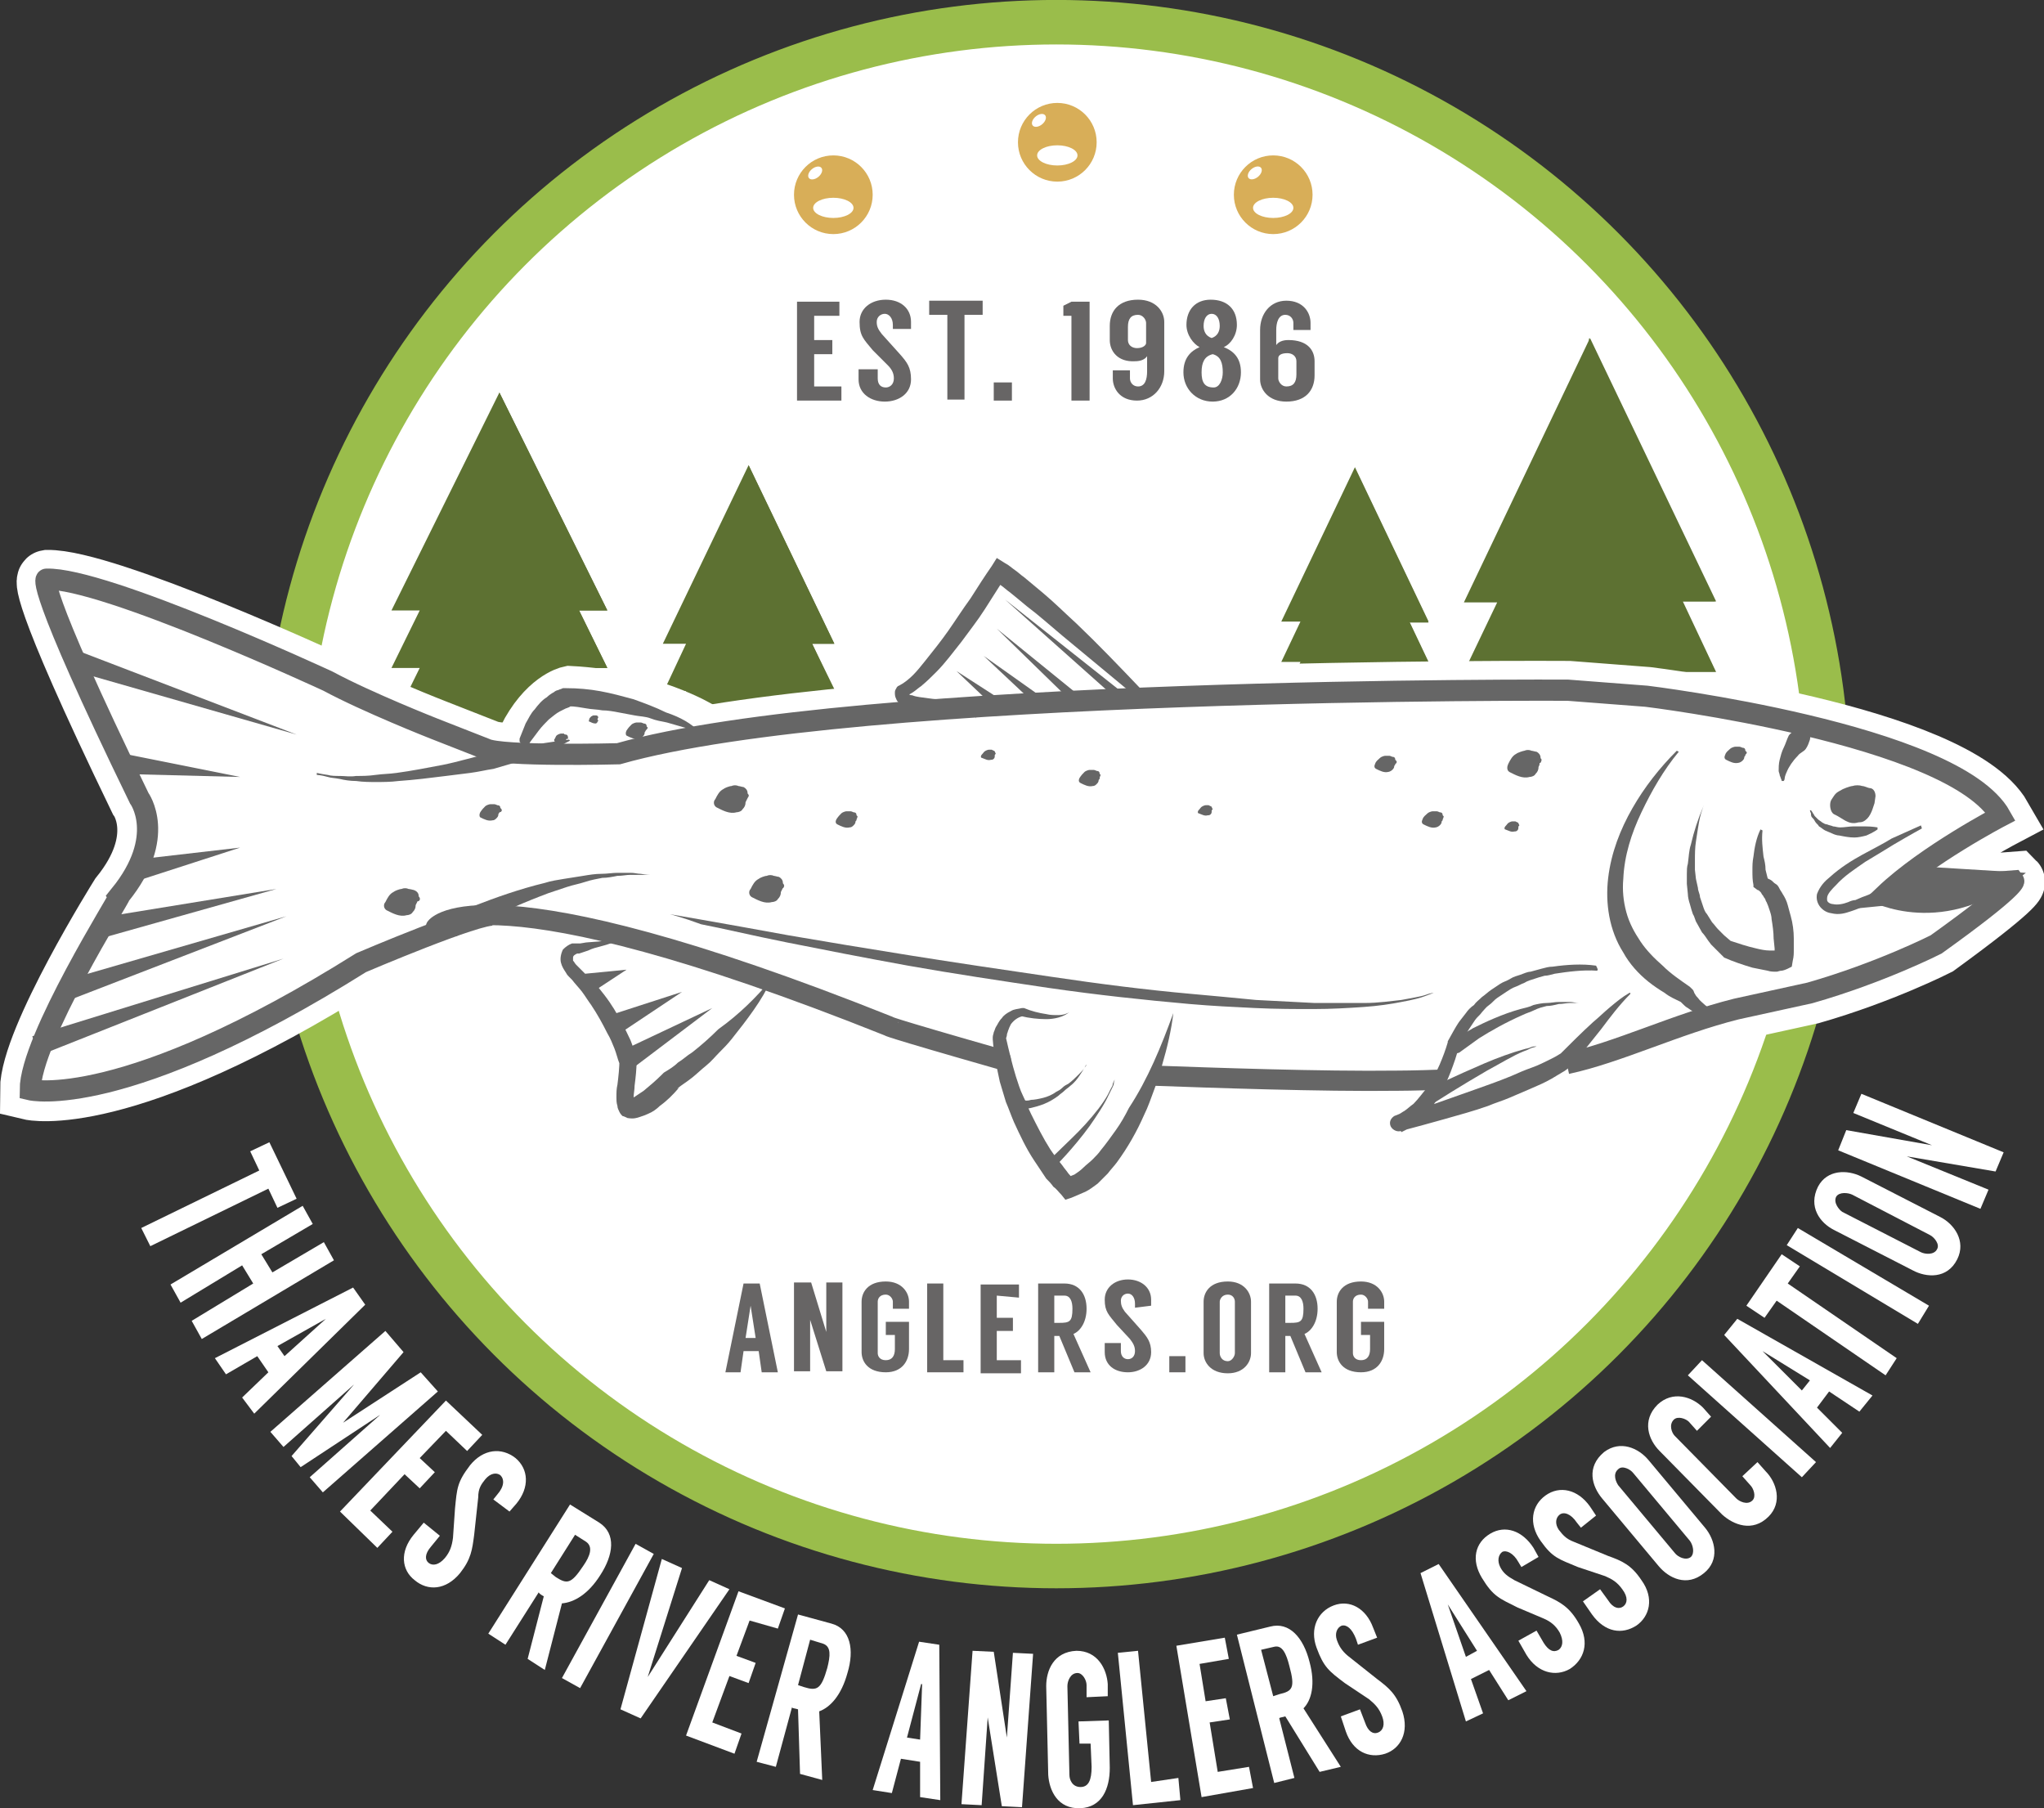 <?xml version="1.0" encoding="utf-8"?>
<!-- Generator: Adobe Illustrator 23.0.1, SVG Export Plug-In . SVG Version: 6.00 Build 0)  -->
<svg version="1.1" id="logo" xmlns="http://www.w3.org/2000/svg" xmlns:xlink="http://www.w3.org/1999/xlink" x="0px" y="0px"
	 viewBox="0 0 202.6 179.2" style="enable-background:new 0 0 202.6 179.2;" xml:space="preserve">
<rect x="0" y="0" width="202.6" height="179.2" fill="#333333" stroke="none"/>
<style type="text/css">
	.st0{fill:#FFFFFF;stroke:#9ABD4B;stroke-width:4.411;stroke-miterlimit:10;}
	.st1{fill:#5D7132;}
	.st2{fill:#FFFFFF;stroke:#FFFFFF;stroke-width:6;stroke-linejoin:round;stroke-miterlimit:10;}
	.st3{fill:#676565;}
	.st4{fill:#FFFFFF;}
	.st5{fill:#D8AE58;}
	.st6{fill:#FFFFFF;stroke:#FFFFFF;stroke-width:6;stroke-miterlimit:10;}
	.st7{fill:none;}
	.st8{fill:#666666;}
	.st9{fill:none;stroke:#666666;stroke-width:2;stroke-linecap:round;stroke-linejoin:round;stroke-miterlimit:10;}
	.st10{fill:none;stroke:#666666;stroke-width:2;stroke-miterlimit:10;}
	.st11{fill:none;stroke:#666666;stroke-width:2.1;stroke-miterlimit:10;}
	.st12{fill:none;stroke:#D32027;stroke-width:2;stroke-linejoin:round;stroke-miterlimit:10;}
	.st13{fill:none;stroke:#D32027;stroke-linejoin:round;stroke-miterlimit:10;}
	.st14{fill:none;stroke:#D32027;stroke-width:2;stroke-linecap:round;stroke-linejoin:round;stroke-miterlimit:10;}
	.st15{fill:none;stroke:#D32027;stroke-miterlimit:10;}
</style>
<g id="thames_x5F_river_x5F_anglers_x5F_association">
	<circle id="XMLID_23_" class="st0" cx="104.7" cy="78.7" r="76.5"/>
	<g id="XMLID_222_">
		<path id="XMLID_225_" class="st1" d="M80.5,63.8h2.2l-8.5-17.7l-8.5,17.7H68l-2.2,4.7H68l-2.2,4.7h7.4v4.1c0,0.6,0.5,1.1,1.1,1.1
			l0,0c0.6,0,1.1-0.5,1.1-1.1v-4.1h7.4l-2.2-4.7h2.2L80.5,63.8z"/>
		<path id="XMLID_224_" class="st1" d="M75.3,73.2h7.4l-2.2-4.7h2.2l-2.2-4.7h2.2l-8.5-17.7v32.2l0,0c0.6,0,1.1-0.5,1.1-1.1
			C75.3,77.3,75.3,73.2,75.3,73.2z"/>
	</g>
	<path id="XMLID_43_" class="st2" d="M158.3,96.1c0,0-10.3-1.2-14.2,7.6c0,0-1.5,6.2-5.5,8c0,0,12.6-3.5,16.7-6.3
		c0,0,4.6-5.2,6.4-6.5"/>
	<g id="XMLID_217_">
		<path id="XMLID_220_" class="st1" d="M166.8,59.6h3.3l-12.5-26.1l-12.5,26.2h3.3l-3.3,6.9h3.3l-3.3,6.9H156v6
			c0,0.9,0.7,1.6,1.6,1.6l0,0c0.9,0,1.6-0.7,1.6-1.6v-6h10.9l-3.3-6.9h3.3L166.8,59.6z"/>
		<path id="XMLID_219_" class="st1" d="M159.1,73.4h10.9l-3.3-6.9h3.3l-3.3-6.9h3.3l-12.5-26.1V81l0,0c0.9,0,1.6-0.7,1.6-1.6V73.4z"
			/>
	</g>
	<g id="XMLID_212_">
		<path id="XMLID_216_" class="st1" d="M139.7,61.6h1.9l-7.3-15.3L127,61.6h1.9l-1.9,4h1.9l-1.9,4h6.4v3.5c0,0.5,0.4,0.9,0.9,0.9
			l0,0c0.5,0,0.9-0.4,0.9-0.9v-3.5h6.4l-1.9-4h1.9L139.7,61.6z"/>
		<path id="XMLID_215_" class="st1" d="M135.2,69.7h6.4l-1.9-4h1.9l-1.9-4h1.9l-7.3-15.3v27.8l0,0c0.5,0,0.9-0.4,0.9-0.9V69.7z"/>
	</g>
	<g id="XMLID_209_">
		<path id="XMLID_211_" class="st1" d="M57.4,60.5h2.8L49.5,38.9L38.8,60.5h2.8l-2.8,5.7h2.8l-2.8,5.7h9.4v4.9
			c0,0.7,0.6,1.3,1.3,1.3l0,0c0.7,0,1.3-0.6,1.3-1.3v-4.9h9.4l-2.8-5.7h2.8L57.4,60.5z"/>
		<path id="XMLID_210_" class="st1" d="M50.8,71.9h9.4l-2.8-5.7h2.8l-2.8-5.7h2.8L49.5,38.9v39.3l0,0c0.7,0,1.3-0.6,1.3-1.3V71.9z"
			/>
	</g>
	<path id="XMLID_206_" class="st3" d="M70.3,80.6"/>
	<g id="XMLID_134_">
		<path id="XMLID_135_" class="st4" d="M27.5,119.7l-0.9-1.9l-11.7,5.7l-0.9-1.8l11.7-5.7l-0.9-1.9l1.9-0.9l2.7,5.6L27.5,119.7z"/>
		<path id="XMLID_149_" class="st4" d="M33.1,124.9L20,132.7l-1-1.8l6.1-3.7l-1.1-1.8l-6.1,3.7l-1-1.8l13.1-7.8l1,1.8l-5.1,3
			l1.1,1.8l5.1-3L33.1,124.9z"/>
		<path id="XMLID_153_" class="st4" d="M26.6,136l-1.1-1.6l-3.1,1.8l-1.1-1.6l13.7-7l1.2,1.7l-11,10.8l-1.2-1.6L26.6,136z
			 M28.2,134.4l4.1-3.7l0,0l-4.8,2.7L28.2,134.4z"/>
		<path id="XMLID_156_" class="st4" d="M43.4,137.9l-11.4,10l-1.3-1.5l7-6.2l-7.9,5.2l-0.9-1.1l6.2-7.1l0,0l-7,6.2l-1.3-1.5l11.4-10
			l1.8,2.1l-6,7l0,0l7.7-5L43.4,137.9z"/>
		<path id="XMLID_180_" class="st4" d="M44.2,141.8l-2.6,2.7l1.5,1.4l-1.5,1.6l-1.5-1.4l-3.4,3.6l2.2,2.1l-1.5,1.6l-3.7-3.6l10.5-11
			l3.6,3.4l-1.5,1.6L44.2,141.8z"/>
		<path id="XMLID_182_" class="st4" d="M48.9,148.6l0.4-0.5c0.7-0.8,0.7-1.5,0.3-1.9c-0.4-0.3-1-0.2-1.5,0.4
			c-0.4,0.5-0.7,0.9-0.7,1.8l-0.4,3.7c-0.2,1.5-0.3,2.4-1.4,3.8c-1.4,1.7-3.2,1.8-4.5,0.7c-1.3-1-1.5-2.8-0.1-4.5l1-1.2l1.6,1.3
			l-0.9,1.1c-0.6,0.7-0.6,1.3-0.2,1.6c0.4,0.3,1,0.2,1.6-0.5c0.5-0.6,0.7-1.2,0.8-2l0.2-2.9c0.2-2,0.2-2.6,1.5-4.3
			c1.3-1.6,3.1-1.8,4.5-0.7c1.3,1.1,1.4,2.9,0.1,4.5l-0.7,0.8L48.9,148.6z"/>
		<path id="XMLID_199_" class="st4" d="M52.3,164.4l1.6-6.2c-0.2-0.1-0.5-0.3-0.5-0.4l-3.3,5.2l-1.7-1.1l8.1-12.8l2.9,1.8
			c1.7,1.1,1.4,3.2,0.1,5.2c-1.2,1.9-2.6,2.7-3.8,2.8l-1.7,6.6L52.3,164.4z M54.6,155.9l0.5,0.4c1.1,0.7,1.5,0.7,2.7-1.1
			c0.7-1,1-1.9,0.3-2.4l-1.1-0.7L54.6,155.9z"/>
		<path id="XMLID_203_" class="st4" d="M57.5,167.3l-1.8-1L63,153l1.8,1L57.5,167.3z"/>
		<path id="XMLID_218_" class="st4" d="M63.5,170.3l-2-0.9l4.1-14.9l2,0.9l-3.4,10.8l0,0l6.1-9.6l2,0.9L63.5,170.3z"/>
		<path id="XMLID_227_" class="st4" d="M74.3,160.6l-1.3,3.5l1.9,0.7l-0.7,2l-1.9-0.7l-1.7,4.6l2.9,1.1l-0.7,2l-4.8-1.8l5.2-14.3
			l4.6,1.7l-0.7,2L74.3,160.6z"/>
		<path id="XMLID_229_" class="st4" d="M79.3,175.8l-0.2-6.4c-0.3-0.1-0.6-0.1-0.6-0.2l-1.6,5.9l-1.9-0.5l4.1-14.6l3.3,0.9
			c1.9,0.5,2.3,2.6,1.6,4.9c-0.6,2.2-1.7,3.4-2.8,3.8l0.3,6.8L79.3,175.8z M79.1,167l0.6,0.2c1.3,0.4,1.7,0.2,2.3-1.9
			c0.3-1.2,0.4-2.1-0.4-2.4l-1.3-0.4L79.1,167z"/>
		<path id="XMLID_232_" class="st4" d="M91.2,174.6l-1.9-0.3l-0.9,3.4l-1.9-0.3l4.6-14.7l2,0.3l0.1,15.4l-2-0.3L91.2,174.6z
			 M91.2,172.4l0.2-5.5l-0.1,0l-1.4,5.3L91.2,172.4z"/>
		<path id="XMLID_235_" class="st4" d="M102.4,163.9l-1.1,15.2l-2-0.1l-1.4-8.8h0l-0.6,8.7l-2-0.1l1.1-15.2l2.1,0.1l1.3,8.5h0
			l0.6-8.4L102.4,163.9z"/>
		<path id="XMLID_237_" class="st4" d="M107.7,168.2l0-1.2c0-0.5-0.4-1.2-0.9-1.2c-0.7,0-1,0.8-1,1.3l0.2,8.8c0,0.5,0.3,1.2,1.1,1.2
			c0.8,0,1.1-0.7,1.1-2l-0.1-2.3l-1.1,0l-0.1-2.2l3-0.1l0.1,4.7c0,2.1-0.8,3.9-2.9,4c-2.3,0.1-3.1-1.8-3.2-3.3l-0.2-8.8
			c0-1.5,0.7-3.4,3-3.5c2.1,0,3,1.8,3.1,3.3l0,1.2L107.7,168.2z"/>
		<path id="XMLID_239_" class="st4" d="M116.8,176.2l0.2,2.2l-4.7,0.5l-1.5-15.1l2-0.2l1.3,13L116.8,176.2z"/>
		<path id="XMLID_241_" class="st4" d="M118.9,164.9l0.6,3.7l2-0.3l0.4,2.1l-2,0.3l0.8,4.9l3.1-0.5l0.4,2.1l-5.1,0.9l-2.5-15
			l4.8-0.8l0.4,2.1L118.9,164.9z"/>
		<path id="XMLID_243_" class="st4" d="M130.8,175.6l-3.4-5.5c-0.3,0.1-0.6,0.1-0.6,0.2l1.5,5.9l-2,0.5l-3.7-14.7l3.3-0.8
			c1.9-0.5,3.3,1.1,3.9,3.5c0.6,2.2,0.2,3.8-0.6,4.6l3.7,5.8L130.8,175.6z M126.2,168.1l0.6-0.2c1.3-0.3,1.6-0.6,1-2.8
			c-0.3-1.2-0.7-2.1-1.5-1.9l-1.3,0.3L126.2,168.1z"/>
		<path id="XMLID_246_" class="st4" d="M134.6,163l-0.2-0.6c-0.4-1-0.9-1.4-1.4-1.3c-0.5,0.2-0.7,0.8-0.5,1.4
			c0.2,0.6,0.5,1.1,1.1,1.6l2.9,2.3c1.2,0.9,1.9,1.5,2.5,3.2c0.7,2.1-0.2,3.7-1.7,4.2c-1.6,0.5-3.2-0.2-3.9-2.2l-0.5-1.5l1.9-0.7
			l0.5,1.3c0.3,0.9,0.8,1.2,1.3,1c0.5-0.2,0.7-0.8,0.4-1.6c-0.3-0.8-0.7-1.2-1.3-1.7l-2.4-1.6c-1.6-1.2-2.1-1.6-2.8-3.5
			c-0.7-1.9,0.1-3.6,1.7-4.2c1.6-0.6,3.2,0.3,3.9,2.2l0.4,1L134.6,163z"/>
		<path id="XMLID_248_" class="st4" d="M147.6,165.5l-1.8,0.9l1.2,3.4l-1.7,0.8l-4.5-14.7l1.8-0.9l8.7,12.6l-1.8,0.9L147.6,165.5z
			 M146.4,163.6l-2.9-4.6l0,0l1.8,5.2L146.4,163.6z"/>
		<path id="XMLID_251_" class="st4" d="M150.8,155.3l-0.3-0.5c-0.5-0.9-1.2-1.2-1.6-1c-0.4,0.3-0.5,0.9-0.2,1.5
			c0.3,0.6,0.7,0.9,1.4,1.3l3.3,1.6c1.3,0.6,2.2,1.1,3.1,2.7c1.1,1.9,0.5,3.6-0.9,4.5c-1.4,0.8-3.2,0.4-4.3-1.4l-0.8-1.4l1.8-1
			l0.7,1.2c0.5,0.8,1,1,1.5,0.7c0.4-0.3,0.5-0.9,0.1-1.7c-0.4-0.7-0.9-1.1-1.6-1.4l-2.6-1.1c-1.8-0.9-2.4-1.1-3.5-2.9
			c-1.1-1.8-0.7-3.5,0.8-4.4c1.5-0.9,3.2-0.3,4.3,1.4l0.5,0.9L150.8,155.3z"/>
		<path id="XMLID_253_" class="st4" d="M156.7,151.4l-0.4-0.5c-0.6-0.9-1.3-1.1-1.7-0.8c-0.4,0.3-0.5,0.9-0.1,1.5
			c0.4,0.5,0.7,0.9,1.5,1.2l3.4,1.4c1.4,0.5,2.3,0.9,3.3,2.4c1.3,1.8,0.8,3.6-0.5,4.5c-1.4,0.9-3.1,0.7-4.4-1.1l-0.9-1.3l1.7-1.2
			l0.8,1.1c0.5,0.8,1.1,0.9,1.5,0.6c0.4-0.3,0.5-0.9-0.1-1.7c-0.5-0.7-1-1-1.7-1.3l-2.7-0.9c-1.9-0.8-2.5-0.9-3.7-2.6
			c-1.2-1.7-0.9-3.5,0.5-4.5c1.4-1,3.2-0.6,4.4,1.1l0.6,0.9L156.7,151.4z"/>
		<path id="XMLID_255_" class="st4" d="M163.4,144.7l5.6,6.7c1,1.2,1.5,3.2-0.1,4.5c-1.7,1.4-3.5,0.5-4.5-0.7l-5.6-6.7
			c-1-1.2-1.6-3.1,0.2-4.6C160.6,142.7,162.4,143.5,163.4,144.7z M161.9,146c-0.3-0.4-1.1-0.8-1.5-0.4c-0.6,0.5-0.2,1.3,0,1.6
			l5.6,6.7c0.3,0.4,1.1,0.8,1.6,0.4c0.4-0.4,0.2-1.2-0.1-1.6L161.9,146z"/>
		<path id="XMLID_259_" class="st4" d="M168.2,141.8l-0.8-0.9c-0.3-0.3-1.1-0.6-1.5-0.2c-0.5,0.5-0.2,1.3,0.1,1.6l6.1,6.2
			c0.3,0.3,1.1,0.7,1.6,0.2c0.4-0.4,0.1-1.2-0.2-1.5l-0.8-0.9l1.5-1.4l0.8,0.9c1.1,1.1,1.7,3.1,0.3,4.5c-1.6,1.6-3.5,0.8-4.6-0.2
			l-6.2-6.3c-1.1-1.1-1.8-3-0.2-4.6c1.5-1.4,3.4-0.8,4.5,0.3l0.8,0.9L168.2,141.8z"/>
		<path id="XMLID_261_" class="st4" d="M180,144.9l-1.4,1.5l-11.3-10.1l1.4-1.5L180,144.9z"/>
		<path id="XMLID_263_" class="st4" d="M181.3,137.9l-1.2,1.6l2.5,2.5l-1.2,1.5l-10.5-11.2l1.3-1.6l13.4,7.6l-1.3,1.6L181.3,137.9z
			 M179.4,136.8l-4.7-2.9l0,0l3.9,3.9L179.4,136.8z"/>
		<path id="XMLID_266_" class="st4" d="M178.4,125.5l-1.2,1.7l10.8,7.4l-1.1,1.7l-10.8-7.4l-1.2,1.7l-1.8-1.2l3.5-5.1L178.4,125.5z"
			/>
		<path id="XMLID_268_" class="st4" d="M191.2,129.4l-1.1,1.8l-13-7.8l1.1-1.7L191.2,129.4z"/>
		<path id="XMLID_270_" class="st4" d="M184.5,116.6l7.8,4c1.4,0.7,2.6,2.4,1.7,4.2c-1,2-3.1,1.8-4.4,1.1l-7.8-4
			c-1.4-0.7-2.6-2.3-1.6-4.3C181.1,115.9,183.1,115.9,184.5,116.6z M183.6,118.4c-0.4-0.2-1.3-0.3-1.6,0.2c-0.3,0.6,0.3,1.3,0.6,1.5
			l7.8,4c0.4,0.2,1.3,0.3,1.6-0.3c0.3-0.5-0.3-1.2-0.7-1.4L183.6,118.4z"/>
		<path id="XMLID_273_" class="st4" d="M184.5,108.4l14.1,5.8l-0.8,1.9l-8.8-1.5l0,0l8.1,3.3l-0.8,1.9l-14.1-5.8l0.8-2l8.5,1.5l0,0
			l-7.8-3.2L184.5,108.4z"/>
	</g>
	<g id="XMLID_56_">
		<g>
			<path id="XMLID_505_" class="st3" d="M75.2,133.9h-1.5l-0.3,2.1h-1.5l1.8-8.8h1.6l1.8,8.8h-1.6L75.2,133.9z M74.9,132.6l-0.5-3.2
				h0l-0.5,3.2H74.9z"/>
			<path id="XMLID_503_" class="st3" d="M83.5,127.1v8.8h-1.6l-1.6-5.1h0v5.1h-1.6v-8.8h1.7l1.5,4.9h0v-4.9
				C81.9,127.1,83.5,127.1,83.5,127.1z"/>
			<path id="XMLID_501_" class="st3" d="M88.5,129.7V129c0-0.3-0.3-0.7-0.7-0.7c-0.6,0-0.8,0.4-0.8,0.7v5.1c0,0.3,0.2,0.7,0.8,0.7
				c0.6,0,0.9-0.4,0.9-1.1v-1.4h-0.9v-1.3h2.3v2.7c0,1.2-0.7,2.3-2.3,2.3c-1.8,0-2.4-1.1-2.4-2V129c0-0.9,0.6-2,2.4-2
				c1.6,0,2.3,1.1,2.3,2v0.7L88.5,129.7L88.5,129.7z"/>
			<path id="XMLID_499_" class="st3" d="M95.5,134.7v1.3h-3.6v-8.8h1.6v7.6H95.5z"/>
			<path id="XMLID_497_" class="st3" d="M98.8,128.4v2.2h1.6v1.3h-1.6v2.9h2.4v1.3h-4v-8.8h3.8v1.3L98.8,128.4L98.8,128.4z"/>
			<path id="XMLID_494_" class="st3" d="M106.5,136l-1.5-3.6c-0.2,0-0.4,0-0.5,0v3.6h-1.6v-8.8h2.6c1.5,0,2.2,1.1,2.2,2.5
				c0,1.3-0.6,2.2-1.3,2.5l1.7,3.8H106.5z M104.5,131.1h0.5c1,0,1.3-0.1,1.3-1.4c0-0.7-0.2-1.3-0.8-1.3h-1
				C104.5,128.4,104.5,131.1,104.5,131.1z"/>
			<path id="XMLID_492_" class="st3" d="M112.5,129.6v-0.4c0-0.6-0.3-1-0.7-1c-0.4,0-0.7,0.3-0.7,0.7c0,0.4,0.1,0.7,0.4,1.1l1.6,1.8
				c0.6,0.7,1,1.2,1,2.2c0,1.3-1.1,2-2.3,2c-1.3,0-2.3-0.7-2.3-2v-0.9h1.6v0.8c0,0.5,0.3,0.8,0.7,0.8c0.4,0,0.7-0.3,0.7-0.8
				c0-0.5-0.2-0.8-0.5-1.2l-1.3-1.4c-0.8-1-1.2-1.3-1.2-2.5c0-1.2,1-2,2.3-2c1.3,0,2.3,0.8,2.3,2v0.6L112.5,129.6L112.5,129.6z"/>
			<path id="XMLID_490_" class="st3" d="M115.9,134.4h1.6v1.6h-1.6V134.4z"/>
			<path id="XMLID_487_" class="st3" d="M124,129v5.1c0,0.9-0.7,2-2.3,2c-1.7,0-2.4-1.1-2.4-2V129c0-0.9,0.6-2,2.4-2
				C123.3,127,124,128.1,124,129z M122.4,129c0-0.3-0.2-0.7-0.7-0.7c-0.6,0-0.8,0.5-0.8,0.7v5.1c0,0.3,0.2,0.8,0.8,0.8
				c0.4,0,0.7-0.5,0.7-0.8V129z"/>
			<path id="XMLID_484_" class="st3" d="M129.4,136l-1.5-3.6c-0.2,0-0.4,0-0.5,0v3.6h-1.6v-8.8h2.6c1.5,0,2.2,1.1,2.2,2.5
				c0,1.3-0.6,2.2-1.3,2.5l1.7,3.8H129.4z M127.4,131.1h0.5c1,0,1.3-0.1,1.3-1.4c0-0.7-0.2-1.3-0.8-1.3h-1
				C127.4,128.4,127.4,131.1,127.4,131.1z"/>
			<path id="XMLID_482_" class="st3" d="M135.6,129.7V129c0-0.3-0.3-0.7-0.7-0.7c-0.6,0-0.8,0.4-0.8,0.7v5.1c0,0.3,0.2,0.7,0.8,0.7
				c0.6,0,0.9-0.4,0.9-1.1v-1.4h-0.9v-1.3h2.3v2.7c0,1.2-0.7,2.3-2.3,2.3c-1.8,0-2.4-1.1-2.4-2V129c0-0.9,0.6-2,2.4-2
				c1.6,0,2.3,1.1,2.3,2v0.7L135.6,129.7L135.6,129.7z"/>
		</g>
	</g>
	<g id="XMLID_1_">
		<g>
			<path id="XMLID_437_" class="st3" d="M80.7,31.3v2.4h1.8v1.4h-1.8v3.2h2.7v1.4H79v-9.8h4.2v1.4L80.7,31.3L80.7,31.3z"/>
			<path id="XMLID_435_" class="st3" d="M88.5,32.6v-0.4c0-0.7-0.4-1.1-0.8-1.1c-0.4,0-0.8,0.3-0.8,0.8c0,0.4,0.1,0.7,0.5,1.2l1.8,2
				c0.7,0.8,1.1,1.3,1.1,2.5c0,1.4-1.2,2.2-2.6,2.2c-1.4,0-2.6-0.8-2.6-2.2v-1H87v0.9c0,0.6,0.3,0.9,0.8,0.9c0.4,0,0.8-0.3,0.8-0.9
				c0-0.5-0.2-0.9-0.6-1.3l-1.5-1.5c-0.9-1.1-1.3-1.4-1.3-2.8c0-1.3,1.1-2.2,2.6-2.2c1.5,0,2.5,0.9,2.5,2.2v0.7L88.5,32.6L88.5,32.6
				z"/>
			<path id="XMLID_433_" class="st3" d="M97.4,31.2h-1.8v8.4h-1.7v-8.4h-1.8v-1.4h5.3V31.2z"/>
			<path id="XMLID_431_" class="st3" d="M98.5,37.9h1.8v1.8h-1.8V37.9z"/>
			<path id="XMLID_429_" class="st3" d="M106.2,29.9h1.8v9.8h-1.8v-8.4h-0.8v-1L106.2,29.9z"/>
			<path id="XMLID_426_" class="st3" d="M110,33.7c0-0.1,0-1.2,0-1.4c0-1.5,0.9-2.6,2.8-2.6c1.8,0,2.6,1.2,2.6,2.2c0,0,0,4.7,0,4.9
				c0,1.6-1.1,2.9-2.7,2.9c-1.7,0-2.4-1.2-2.4-2.2v-0.8h1.7v0.8c0,0.4,0.3,0.8,0.8,0.8c0.7,0,0.9-0.7,0.9-1.5v-1.5
				c-0.2,0.3-0.6,0.5-1.2,0.5C110.8,35.9,110,34.8,110,33.7z M111.8,33.7c0,0.5,0.4,0.8,0.9,0.8c0.6,0,0.9-0.3,0.9-0.5v-2
				c0-0.3-0.3-0.8-0.8-0.8c-0.7,0-1,0.4-1,1.2C111.8,32.4,111.8,33.6,111.8,33.7z"/>
			<path id="XMLID_422_" class="st3" d="M123,36.9c0,1.6-1.1,2.9-2.8,2.9c-1.7,0-2.9-1.3-2.9-2.9c0-1.4,0.7-2.1,1.6-2.5
				c-0.6-0.3-1.3-1.2-1.3-2.2c0-1.5,0.9-2.5,2.4-2.5c1.6,0,2.6,0.9,2.6,2.5c0,1-0.6,1.9-1.3,2.2C122.3,34.8,123,35.5,123,36.9z
				 M121.2,36.9c0-0.9-0.2-1.6-1-1.8c-0.8,0.2-1.1,0.8-1.1,1.8c0,1,0.3,1.5,1.2,1.5C120.9,38.4,121.2,37.6,121.2,36.9z M119.3,32.3
				c0,0.5,0.2,1,0.8,1.2c0.6-0.2,0.8-0.7,0.8-1.2c0-0.7-0.3-1.2-0.8-1.2S119.3,31.6,119.3,32.3z"/>
			<path id="XMLID_419_" class="st3" d="M130.3,35.8c0,0.1,0,1.2,0,1.4c0,1.5-0.9,2.6-2.8,2.6c-1.8,0-2.6-1.2-2.6-2.2
				c0,0,0-4.7,0-4.9c0-1.6,1-2.9,2.6-2.9c1.7,0,2.4,1.2,2.4,2.2v0.7h-1.7v-0.7c0-0.4-0.3-0.8-0.8-0.8c-0.7,0-0.9,0.8-0.9,1.5v1.5
				c0.2-0.3,0.6-0.5,1.2-0.5C129.6,33.7,130.3,34.7,130.3,35.8z M128.5,35.8c0-0.5-0.4-0.8-0.9-0.8c-0.6,0-0.9,0.2-0.9,0.5v2
				c0,0.3,0.3,0.8,0.8,0.8c0.7,0,1-0.4,1-1.2C128.5,37.1,128.5,36,128.5,35.8z"/>
		</g>
	</g>
	<g id="XMLID_194_">
		<circle id="XMLID_197_" class="st5" cx="104.8" cy="14.1" r="3.9"/>
		
			<ellipse id="XMLID_195_" transform="matrix(0.771 -0.636 0.636 0.771 15.996 68.264)" class="st4" cx="103" cy="11.9" rx="0.8" ry="0.5"/>
	</g>
	<g id="XMLID_191_">
		<circle id="XMLID_193_" class="st5" cx="82.6" cy="19.3" r="3.9"/>
		
			<ellipse id="XMLID_192_" transform="matrix(0.771 -0.636 0.636 0.771 7.628 55.347)" class="st4" cx="80.8" cy="17.1" rx="0.8" ry="0.5"/>
	</g>
	<g id="XMLID_188_">
		<circle id="XMLID_190_" class="st5" cx="126.2" cy="19.3" r="3.9"/>
		
			<ellipse id="XMLID_189_" transform="matrix(0.771 -0.636 0.636 0.771 17.586 83.07)" class="st4" cx="124.4" cy="17.1" rx="0.8" ry="0.5"/>
	</g>
	<ellipse id="XMLID_187_" class="st4" cx="82.6" cy="20.6" rx="2" ry="1"/>
	<ellipse id="XMLID_186_" class="st4" cx="104.8" cy="15.4" rx="2" ry="1"/>
	<ellipse id="XMLID_185_" class="st4" cx="126.2" cy="20.6" rx="2" ry="1"/>
	<path id="XMLID_40_" class="st6" d="M116.9,70c0,0-2.8-1.5-4.2-1.6c0,0-11.2-10.5-13.7-12c0,0-6.7,11-9.7,11.9c0,0-0.8,1,2.7,1.3
		c0,0,3.3,0,3.6,0.4c0,0,1.2,0.4,1.1,1.1"/>
	<path id="XMLID_37_" class="st6" d="M69.3,72.5c0,0-5-3.1-12.8-3.5c0,0-2.3,0.5-4.2,4.3c0,0,0,0.7,1.2,1.3"/>
	<path id="XMLID_11_" class="st6" d="M49,90.6c-1.5-0.2-13.2,4.7-13.2,4.7C12.2,110.2,3,108,3,108c0-5,8.9-19.2,8.9-19.2
		c4.7-5.8,1.9-9.6,1.9-9.6C3.4,57.7,4.7,57.5,4.7,57.5c5.8-0.1,27.9,10.1,27.9,10.1c3.8,2.1,10.5,4.7,10.5,4.7l5.1,2
		c1.5,0.8,13.2,0.5,13.2,0.5c23.6-6.8,94.1-6.3,94.1-6.3l7.8,0.6c0,0,30.4,3.7,35.1,11.9c0,0-7.2,3.8-11.5,7.8c0,0,6.1-0.7,7.5-1
		l5.3-0.4c0,0,0.4,0.4-7.7,6.3c0,0-5.5,2.8-12.5,4.8l-7.3,1.6c-6,1.5-11.7,4.4-16.8,5.4c0,0-14.7,3-39,1.3s-16.6-2.7-35.7-7.3
		S61,92.6,49,90.6z"/>
	<path id="XMLID_12_" class="st6" d="M116.3,100.4c0,0-3.6,15.2-10.3,17.3c0,0-3-3-5.1-8.4c-0.7-1.9-1.3-4-1.7-6.4
		c0,0,0.3-2.4,2.3-2.6c0,0,3.2,1.1,4.7,0"/>
	<path id="XMLID_5_" class="st6" d="M76.5,97c0,0-4,6.3-9.8,10.1c0,0-2.8,3-4.1,2.7c-0.8-0.2-0.3-2.2-0.1-4.9c0,0-1.6-5.2-5.4-8.7
		c0,0-1.8-1.5,0-2.3c0,0,0.4,0.1,5-1"/>
	<polygon id="XMLID_403_" class="st7" points="95.9,129.6 103.6,129.6 103.6,129.6 	"/>
	<g id="XMLID_294_">
		<path id="XMLID_315_" class="st7" d="M38.8,95"/>
	</g>
	<g id="XMLID_114_">
		<path id="XMLID_312_" class="st7" d="M38.8,69.6"/>
	</g>
	<g id="XMLID_173_">
		<polygon id="XMLID_176_" class="st8" points="8,64.6 29.4,72.8 7.4,66.5 		"/>
	</g>
	<g id="XMLID_170_">
		<polygon id="XMLID_316_" class="st8" points="12.3,74.7 23.8,77 12.1,76.7 		"/>
	</g>
	<g id="XMLID_167_">
		<polygon id="XMLID_174_" class="st8" points="13.4,85.2 23.8,84 13.9,87.2 		"/>
	</g>
	<g id="XMLID_164_">
		<polygon id="XMLID_171_" class="st8" points="10.2,90.9 27.4,88.1 10.7,92.8 		"/>
	</g>
	<g id="XMLID_161_">
		<polygon id="XMLID_168_" class="st8" points="6.3,97.2 28.4,90.8 6.9,99.1 		"/>
	</g>
	<g id="XMLID_158_">
		<polygon id="XMLID_165_" class="st8" points="3.2,102.7 28.1,95 3.9,104.6 		"/>
	</g>
	<path id="XMLID_157_" class="st8" d="M185.9,78.9c0-0.4-0.2-0.8-0.6-0.8c-0.1,0-0.5-0.2-0.7-0.2c-0.3-0.1-0.7-0.1-1,0
		c-0.2,0-1,0.3-1.1,0.4c-0.6,0.3-0.6,0.4-1,1c-0.2,0.4-0.1,1.2,0.3,1.4c0.9,0.4,1.4,1.1,2.4,0.8c0.4,0,0.6-0.1,0.9-0.4
		c0.2-0.2,0.4-0.6,0.5-0.9c0.1-0.3,0.1-0.3,0.2-0.6"/>
	<path id="XMLID_22_" class="st9" d="M43.2,91.9c0,0,4.6-6.3,44.9,9.8c0,0-0.8-0.1,11.1,3.3"/>
	<path id="XMLID_9_" class="st10" d="M114.3,106.6c5.6,0.2,16.6,0.6,24.3,0.5c0,0,1.6,0,4.2-0.1"/>
	<g id="XMLID_20_">
		<path id="XMLID_27_" class="st8" d="M158.3,96.2c-1.4-0.1-2.9,0.1-4.2,0.3c-0.4,0.1-0.7,0.2-1,0.2c-0.4,0.1-0.7,0.2-1,0.3
			c-0.3,0.1-0.7,0.2-1,0.4c-0.3,0.1-0.6,0.3-0.9,0.4s-0.6,0.3-0.9,0.5l-0.9,0.6c-0.3,0.2-0.5,0.5-0.8,0.7c-0.3,0.2-0.5,0.5-0.7,0.7
			c-0.2,0.3-0.5,0.5-0.7,0.8l-0.6,0.9c-0.4,0.6-0.6,1.2-1,1.8l0-0.1c-0.2,0.9-0.5,1.7-0.8,2.5c-0.3,0.8-0.7,1.6-1.1,2.3
			c-0.4,0.8-1,1.5-1.6,2.1c-0.3,0.3-0.6,0.6-1,0.9c-0.2,0.1-0.4,0.3-0.6,0.4l-0.6,0.3l-0.6-1.5c2.8-0.9,5.6-1.9,8.4-2.9
			c1.4-0.5,2.8-1,4.1-1.6c0.7-0.3,1.4-0.5,2-0.8c0.6-0.3,1.3-0.6,1.9-1l-0.1,0.1c1.1-1.1,2.2-2.2,3.3-3.2c0.6-0.5,1.1-1,1.7-1.5
			c0.6-0.5,1.2-1,1.9-1.4c0.1,0,0.1,0,0.1,0c0,0,0,0.1,0,0.1c-1.1,1.1-2,2.3-2.9,3.5l-2.8,3.5c0,0.1-0.1,0.1-0.1,0.1l0,0
			c-0.3,0.2-0.6,0.5-1,0.7l-1,0.6c-0.7,0.4-1.4,0.7-2.1,1c-0.7,0.3-1.4,0.6-2.1,0.9c-0.7,0.3-1.4,0.5-2.1,0.8
			c-1.4,0.5-2.9,0.9-4.3,1.3s-2.9,0.8-4.4,1.2c-0.4,0.1-0.9-0.2-1-0.6c-0.1-0.4,0.1-0.7,0.4-0.9l0,0l0.5-0.2
			c0.2-0.1,0.3-0.2,0.5-0.3c0.3-0.2,0.6-0.5,0.9-0.7c0.5-0.5,1-1.2,1.5-1.8c0.4-0.7,0.8-1.4,1.1-2.1c0.3-0.7,0.6-1.5,0.8-2.2l0-0.1
			l0,0c0.4-0.7,0.7-1.3,1.1-1.9l0.7-0.9c0.2-0.3,0.5-0.6,0.8-0.8c0.2-0.3,0.5-0.5,0.8-0.8c0.3-0.2,0.6-0.5,0.9-0.7l0.9-0.6
			c0.3-0.2,0.7-0.3,1-0.5c0.3-0.2,0.7-0.3,1-0.4c0.3-0.1,0.7-0.3,1-0.3c0.4-0.1,0.7-0.2,1.1-0.3s0.7-0.2,1.1-0.2
			c1.4-0.2,2.9-0.3,4.3-0.1C158.4,96.1,158.4,96.1,158.3,96.2C158.4,96.2,158.4,96.2,158.3,96.2z"/>
	</g>
	<g id="XMLID_18_">
		<path id="XMLID_26_" class="st8" d="M116.9,70c-0.7-0.3-1.4-0.5-2.2-0.7c-0.4-0.1-0.7-0.2-1.1-0.3c-0.3-0.1-0.7-0.1-1-0.1l-0.1,0
			l-0.2-0.1c-2.3-1.9-4.7-3.9-7-5.8c-1.2-1-2.3-2-3.5-2.9c-0.6-0.5-1.2-1-1.7-1.4c-0.3-0.2-0.6-0.5-0.9-0.7
			c-0.3-0.2-0.6-0.4-0.8-0.6l1.3-0.3c-0.7,1.1-1.4,2.2-2.1,3.3c-0.7,1.1-1.5,2.1-2.3,3.2c-0.8,1-1.6,2.1-2.5,3
			c-0.5,0.5-0.9,0.9-1.5,1.4c-0.3,0.2-0.5,0.4-0.8,0.6s-0.7,0.4-1.1,0.5l0.3-0.2c0.1-0.1,0.1-0.1,0.1-0.2c0-0.1,0-0.1,0-0.1
			c0,0,0,0,0,0c0,0,0,0,0.1,0.1c0.1,0,0.1,0.1,0.2,0.1c0.1,0.1,0.2,0.1,0.3,0.1c0.5,0.2,1,0.2,1.6,0.3h0c0.6,0.1,1.2,0.1,1.9,0.2
			c0.3,0,0.6,0.1,0.9,0.2c0.2,0,0.3,0.1,0.5,0.1c0.1,0,0.2,0.1,0.2,0.1c0.1,0,0.2,0.1,0.3,0.2l-0.1-0.1c0.3,0.1,0.5,0.3,0.7,0.5
			c0.2,0.2,0.4,0.5,0.3,0.8c0-0.3-0.2-0.5-0.4-0.6c-0.2-0.1-0.5-0.2-0.7-0.3l-0.1-0.1c0,0-0.1,0-0.1,0c-0.1,0-0.1,0-0.2,0
			c-0.1,0-0.3,0-0.4,0c-0.3,0-0.6,0-0.9,0c-0.6,0-1.2,0-1.8,0.1h0c-0.6,0-1.2-0.1-1.8-0.2c-0.2,0-0.3-0.1-0.5-0.1s-0.3-0.1-0.5-0.2
			s-0.4-0.3-0.5-0.6c-0.1-0.2-0.1-0.4-0.1-0.6c0-0.2,0.1-0.3,0.2-0.5l0.1-0.1l0.2-0.1c0.4-0.2,0.9-0.6,1.3-1
			c0.4-0.4,0.8-0.9,1.2-1.4c0.8-1,1.6-2,2.3-3c0.7-1,1.4-2.1,2.2-3.2c0.7-1.1,1.4-2.2,2.1-3.2l0.5-0.8l0.8,0.5
			c0.4,0.2,0.7,0.5,1,0.7c0.3,0.2,0.6,0.5,0.9,0.7c0.6,0.5,1.2,1,1.8,1.5c1.2,1,2.3,2.1,3.4,3.1c2.2,2.1,4.3,4.3,6.4,6.5l-0.3-0.1
			c0.4,0.1,0.8,0.2,1.2,0.3s0.7,0.3,1.1,0.5C115.6,69.2,116.3,69.6,116.9,70z"/>
	</g>
	<g id="XMLID_146_">
		<path id="XMLID_148_" class="st8" d="M111.5,70L99.6,59.4l12.5,9.9c0.2,0.2,0.2,0.5,0.1,0.7C112,70.2,111.7,70.2,111.5,70
			C111.5,70.1,111.5,70,111.5,70z"/>
	</g>
	<g id="XMLID_143_">
		<path id="XMLID_145_" class="st8" d="M106.7,70l-7.9-7.7l8.5,6.9c0.2,0.2,0.2,0.5,0.1,0.7C107.2,70.1,106.9,70.2,106.7,70
			C106.7,70,106.7,70,106.7,70z"/>
	</g>
	<g id="XMLID_140_">
		<path id="XMLID_142_" class="st8" d="M102.4,69.6L97.5,65l5.5,3.9c0.2,0.2,0.3,0.5,0.1,0.7C103,69.8,102.7,69.8,102.4,69.6
			C102.4,69.7,102.4,69.6,102.4,69.6z"/>
	</g>
	<g id="XMLID_137_">
		<path id="XMLID_139_" class="st8" d="M98.7,70.2l-3.9-3.7l4.5,2.9c0.2,0.2,0.3,0.5,0.2,0.7S99,70.4,98.7,70.2
			C98.8,70.2,98.7,70.2,98.7,70.2z"/>
	</g>
	<g id="XMLID_16_">
		<path id="XMLID_25_" class="st8" d="M69.3,72.5c-1.1-0.3-2.2-0.6-3.2-0.9c-0.5-0.1-1.1-0.2-1.6-0.4s-1.1-0.2-1.6-0.3
			c-0.5-0.1-1.1-0.2-1.6-0.3c-0.5-0.1-1.1-0.2-1.6-0.2c-0.5-0.1-1.1-0.1-1.6-0.2C57.5,70.1,57,70,56.4,70l0.2,0c0,0-0.1,0-0.2,0.1
			c-0.1,0-0.2,0.1-0.3,0.1c-0.2,0.1-0.4,0.2-0.6,0.3c-0.4,0.2-0.7,0.5-1.1,0.8c-0.3,0.3-0.7,0.7-1,1.1c-0.3,0.4-0.6,0.8-0.9,1.2
			l0-0.2c0-0.1,0,0,0,0c0,0,0,0,0,0.1c0,0.1,0,0.1,0,0.2c0,0.1,0.1,0.2,0.2,0.4c0.1,0.2,0.3,0.5,0.5,0.7c-0.3-0.1-0.6-0.2-0.9-0.4
			c-0.2-0.1-0.3-0.2-0.4-0.3c-0.1-0.1-0.1-0.2-0.2-0.2c0-0.1,0-0.1-0.1-0.2c0-0.1,0-0.1-0.1-0.2l0-0.1l0-0.2c0.2-0.5,0.4-1,0.6-1.5
			c0.3-0.5,0.5-1,0.9-1.4c0.3-0.4,0.7-0.9,1.2-1.2c0.2-0.2,0.5-0.4,0.7-0.5c0.1-0.1,0.3-0.2,0.4-0.2c0.2-0.1,0.3-0.1,0.5-0.2l0.1,0
			l0.2,0c1.2,0,2.3,0.1,3.4,0.3c1.1,0.2,2.2,0.5,3.3,0.8c1.1,0.4,2.2,0.8,3.2,1.3C67.5,71.1,68.5,71.7,69.3,72.5z"/>
	</g>
	<path id="XMLID_133_" class="st8" d="M152.8,75.3c0-0.1-0.1-0.1-0.1-0.2c0-0.3-0.2-0.5-0.4-0.6c-0.1,0-0.4-0.1-0.5-0.1
		c-0.2-0.1-0.5-0.1-0.7,0c-0.1,0-0.7,0.2-0.8,0.3c-0.4,0.2-0.6,0.6-0.8,1c-0.1,0.2-0.2,0.6,0.1,0.8c0.6,0.3,1.3,0.7,2,0.5
		c0.2,0,0.5-0.1,0.6-0.3c0.2-0.2,0.3-0.4,0.3-0.7c0.1-0.2,0.1-0.2,0.1-0.4C152.7,75.7,152.8,75.4,152.8,75.3z"/>
	<path id="XMLID_132_" class="st8" d="M138.4,75.4c0,0-0.1-0.1-0.1-0.1c0-0.2-0.1-0.3-0.3-0.3c0,0-0.2-0.1-0.3-0.1
		c-0.1,0-0.3,0-0.4,0c-0.1,0-0.4,0.1-0.5,0.2c-0.2,0.2-0.4,0.3-0.5,0.6c-0.1,0.2-0.1,0.4,0.1,0.5c0.4,0.2,0.8,0.4,1.2,0.3
		c0.1,0,0.3-0.1,0.4-0.2c0.1-0.1,0.2-0.2,0.2-0.4c0.1-0.1,0.1-0.1,0.1-0.2C138.4,75.7,138.5,75.5,138.4,75.4z"/>
	<path id="XMLID_131_" class="st8" d="M64.2,72.1c0,0-0.1-0.1-0.1-0.1c0-0.2-0.1-0.3-0.3-0.3c0,0-0.2-0.1-0.3-0.1
		c-0.1,0-0.3,0-0.4,0c-0.1,0-0.4,0.1-0.5,0.2c-0.2,0.2-0.3,0.3-0.5,0.6c-0.1,0.2-0.1,0.4,0,0.5c0.4,0.2,0.8,0.4,1.2,0.3
		c0.2,0,0.3-0.1,0.4-0.2c0.1-0.1,0.2-0.2,0.2-0.4c0-0.1,0.1-0.1,0.1-0.2C64.1,72.3,64.2,72.2,64.2,72.1z"/>
	<path id="XMLID_130_" class="st8" d="M56.3,73.1C56.3,73.1,56.3,73.1,56.3,73.1c0-0.2-0.1-0.3-0.2-0.3c0,0-0.2,0-0.2-0.1
		c-0.1,0-0.2,0-0.3,0c-0.1,0-0.3,0.1-0.3,0.1c-0.2,0.1-0.2,0.2-0.3,0.4c-0.1,0.1-0.1,0.2,0,0.3c0.2,0.1,0.5,0.3,0.8,0.2
		c0.1,0,0.2,0,0.2-0.1c0.1-0.1,0.1-0.2,0.1-0.2c0-0.1,0-0.1,0.1-0.2C56.3,73.3,56.3,73.2,56.3,73.1z"/>
	<path id="XMLID_129_" class="st8" d="M59.3,71.1C59.3,71.1,59.3,71.1,59.3,71.1c0-0.1-0.1-0.2-0.2-0.2c0,0-0.1,0-0.1,0
		c-0.1,0-0.1,0-0.2,0c0,0-0.2,0.1-0.2,0.1c-0.1,0.1-0.2,0.2-0.2,0.3c0,0.1-0.1,0.2,0,0.2c0.2,0.1,0.4,0.2,0.6,0.2
		c0.1,0,0.1,0,0.2-0.1c0-0.1,0.1-0.1,0.1-0.2C59.2,71.3,59.2,71.3,59.3,71.1C59.3,71.2,59.3,71.2,59.3,71.1z"/>
	<path id="XMLID_8_" class="st11" d="M155.3,105.4c5.1-1.1,10.8-3.9,16.8-5.4l7.3-1.6c7-2,12.5-4.8,12.5-4.8
		c8.1-5.8,7.7-6.3,7.7-6.3l-5.3,0.4c-1.4,0.4-7.5,1-7.5,1c4.2-4,11.5-7.8,11.5-7.8c-4.6-8.2-35.1-11.9-35.1-11.9l-7.8-0.6
		c0,0-70.5-0.4-94.1,6.3c0,0-11.7,0.3-13.2-0.5l-5.1-2c0,0-6.6-2.6-10.5-4.7c0,0-22.2-10.3-27.9-10.1c0,0-1.3,0.1,9.2,21.7
		c0,0,2.8,3.8-1.9,9.6C12,88.8,3,103,3,108c0,0,9.2,2.2,32.8-12.6c0,0,11.7-5,13.2-4.7"/>
	<path id="XMLID_127_" class="st12" d="M192.2,86.6"/>
	<path id="XMLID_126_" class="st8" d="M143.1,80.9c0,0-0.1-0.1-0.1-0.1c0-0.2-0.1-0.3-0.3-0.3c0,0-0.2-0.1-0.3-0.1
		c-0.1,0-0.3,0-0.4,0c-0.1,0-0.4,0.1-0.5,0.2c-0.2,0.2-0.4,0.3-0.5,0.6c-0.1,0.2-0.1,0.4,0.1,0.5c0.4,0.2,0.8,0.4,1.2,0.3
		c0.1,0,0.3-0.1,0.4-0.2c0.1-0.1,0.2-0.2,0.2-0.4c0.1-0.1,0.1-0.1,0.1-0.2C143,81.2,143.1,81,143.1,80.9z"/>
	<path id="XMLID_125_" class="st8" d="M109.1,76.8c0,0-0.1-0.1-0.1-0.1c0-0.2-0.1-0.3-0.3-0.3c0,0-0.2-0.1-0.3-0.1
		c-0.1,0-0.3,0-0.4,0c-0.1,0-0.4,0.1-0.5,0.2c-0.2,0.2-0.3,0.3-0.5,0.6c-0.1,0.2-0.1,0.4,0.1,0.5c0.4,0.2,0.8,0.4,1.2,0.3
		c0.2,0,0.3-0.1,0.4-0.2c0.1-0.1,0.2-0.2,0.2-0.4c0.1-0.1,0.1-0.1,0.1-0.2C109,77,109.1,76.8,109.1,76.8z"/>
	<path id="XMLID_124_" class="st8" d="M74.2,78.8c0-0.1-0.1-0.1-0.1-0.2c0-0.3-0.2-0.5-0.4-0.6c-0.1,0-0.4-0.1-0.5-0.1
		c-0.2-0.1-0.5-0.1-0.7,0c-0.2,0-0.7,0.2-0.8,0.3c-0.4,0.2-0.6,0.6-0.8,1c-0.2,0.2-0.2,0.6,0.1,0.8c0.6,0.3,1.3,0.7,2,0.5
		c0.2,0,0.5-0.1,0.6-0.3c0.2-0.2,0.3-0.4,0.3-0.7c0.1-0.2,0.1-0.2,0.2-0.4C74.1,79.1,74.3,78.8,74.2,78.8z"/>
	<path id="XMLID_123_" class="st8" d="M77.7,87.7c0-0.1-0.1-0.1-0.1-0.2c0-0.3-0.2-0.5-0.4-0.6c-0.1,0-0.4-0.1-0.5-0.1
		c-0.2-0.1-0.5-0.1-0.7,0c-0.2,0-0.7,0.2-0.8,0.3c-0.4,0.2-0.6,0.6-0.8,1c-0.2,0.2-0.2,0.6,0.1,0.8c0.6,0.3,1.3,0.7,2,0.5
		c0.2,0,0.5-0.1,0.6-0.3c0.2-0.2,0.3-0.4,0.3-0.7c0.1-0.2,0.1-0.2,0.2-0.4C77.6,88.1,77.8,87.8,77.7,87.7z"/>
	<path id="XMLID_122_" class="st8" d="M85,80.9c0,0-0.1-0.1-0.1-0.1c0-0.2-0.1-0.3-0.3-0.3c0,0-0.2-0.1-0.3-0.1c-0.1,0-0.3,0-0.4,0
		c-0.1,0-0.4,0.1-0.5,0.2c-0.2,0.2-0.3,0.3-0.5,0.6c-0.1,0.2-0.1,0.4,0.1,0.5c0.4,0.2,0.8,0.4,1.2,0.3c0.2,0,0.3-0.1,0.4-0.2
		c0.1-0.1,0.2-0.2,0.2-0.4c0.1-0.1,0.1-0.1,0.1-0.2C84.9,81.2,85,81,85,80.9z"/>
	<path id="XMLID_121_" class="st8" d="M98.7,74.7C98.7,74.7,98.6,74.7,98.7,74.7c-0.1-0.2-0.1-0.3-0.2-0.3c0,0-0.2-0.1-0.2-0.1
		c-0.1,0-0.2,0-0.3,0c-0.1,0-0.3,0.1-0.3,0.1c-0.2,0.1-0.2,0.2-0.4,0.4c-0.1,0.1-0.1,0.3,0,0.3c0.3,0.1,0.6,0.3,0.9,0.2
		c0.1,0,0.2,0,0.3-0.1c0.1-0.1,0.1-0.2,0.1-0.3c0-0.1,0-0.1,0.1-0.2C98.6,74.9,98.7,74.7,98.7,74.7z"/>
	<path id="XMLID_120_" class="st8" d="M120.2,80.2C120.2,80.2,120.2,80.2,120.2,80.2c-0.1-0.2-0.1-0.3-0.2-0.3c0,0-0.2-0.1-0.2-0.1
		c-0.1,0-0.2,0-0.3,0c-0.1,0-0.3,0.1-0.3,0.1c-0.2,0.1-0.2,0.2-0.4,0.4c-0.1,0.1-0.1,0.3,0,0.3c0.3,0.1,0.6,0.3,0.9,0.2
		c0.1,0,0.2,0,0.3-0.1c0.1-0.1,0.1-0.2,0.1-0.3c0-0.1,0-0.1,0.1-0.2C120.1,80.4,120.2,80.2,120.2,80.2z"/>
	<path id="XMLID_119_" class="st8" d="M150.6,81.8C150.6,81.8,150.6,81.8,150.6,81.8c-0.1-0.2-0.1-0.3-0.2-0.3c0,0-0.2-0.1-0.2-0.1
		c-0.1,0-0.2,0-0.3,0c-0.1,0-0.3,0.1-0.3,0.1c-0.2,0.1-0.2,0.2-0.4,0.4c-0.1,0.1-0.1,0.3,0,0.3c0.3,0.1,0.6,0.3,0.9,0.2
		c0.1,0,0.2,0,0.3-0.1c0.1-0.1,0.1-0.2,0.1-0.3c0-0.1,0-0.1,0.1-0.2C150.5,82,150.6,81.8,150.6,81.8z"/>
	<path id="XMLID_118_" class="st8" d="M191,85.9c0,0-4.2,4.2-5.6,3.4c0,0,7.4,4,15.4-2.8L191,85.9z"/>
	<g id="XMLID_115_">
		<path id="XMLID_117_" class="st8" d="M190.5,82.1c0,0-1.1,0.6-2.8,1.6c-0.8,0.5-1.8,1.1-2.8,1.7c-1,0.7-2.1,1.4-2.9,2.3
			c-0.4,0.4-0.9,0.9-0.9,1.3c0,0.1,0,0.2,0,0.2c0,0.1,0.1,0.2,0.1,0.2c0.1,0.1,0.3,0.2,0.5,0.2c0.4,0.1,1,0,1.5-0.2
			c0.2-0.1,0.5-0.2,0.7-0.2c0.2-0.1,0.5-0.2,0.7-0.3c0.9-0.3,1.6-0.7,2.1-1c0.5-0.3,0.8-0.4,0.8-0.4l0.1,0.1c0,0-0.2,0.2-0.7,0.6
			c-0.2,0.2-0.5,0.4-0.8,0.6c-0.3,0.2-0.7,0.5-1.1,0.8c-0.4,0.3-0.9,0.5-1.5,0.7c-0.6,0.2-1.2,0.4-2,0.2c-0.8-0.1-1.6-0.9-1.4-1.9
			c0.3-0.8,0.8-1.3,1.3-1.7c1-0.9,2.1-1.6,3.2-2.2c1.1-0.6,2.1-1.1,2.9-1.6c1.8-0.8,2.9-1.3,2.9-1.3L190.5,82.1z"/>
	</g>
	<g id="XMLID_112_">
		<path id="XMLID_308_" class="st8" d="M166.4,74.5c-1.5,1.8-2.7,3.9-3.7,6s-1.7,4.3-1.8,6.6c-0.1,1.1,0,2.2,0.3,3.3
			c0.3,1.1,0.8,2,1.4,2.9c0.6,0.9,1.4,1.7,2.2,2.4c0.8,0.8,1.7,1.4,2.7,2.1l0.2,0.2l0.1,0.1c0.1,0.1,0.1,0.3,0.2,0.4
			c0.1,0.2,0.2,0.3,0.3,0.4c0.2,0.3,0.5,0.5,0.7,0.7c0.1,0.1,0.3,0.2,0.4,0.3c0.1,0.1,0.3,0.2,0.5,0.2c0.2,0.1,0.4,0.1,0.5,0.2
			c0.2,0.1,0.4,0.1,0.6,0.1l0,0.2c-0.2,0.1-0.4,0.2-0.6,0.2c-0.2,0-0.4,0.1-0.6,0.1s-0.4,0-0.7-0.1c-0.2,0-0.4-0.1-0.6-0.2
			c-0.4-0.2-0.8-0.4-1.2-0.7c-0.2-0.1-0.4-0.3-0.5-0.4c-0.2-0.2-0.3-0.3-0.5-0.5l0.3,0.3c-0.6-0.3-1.1-0.5-1.6-0.9
			c-0.5-0.3-1.1-0.7-1.6-1.1c-1-0.8-1.9-1.8-2.5-2.9c-1.4-2.2-1.8-4.9-1.5-7.4c0.3-2.5,1.2-4.8,2.4-6.9c1.2-2.1,2.7-4,4.4-5.7
			L166.4,74.5z"/>
	</g>
	<g id="XMLID_109_">
		<path id="XMLID_111_" class="st8" d="M168.9,79.7c-0.2,0.6-0.4,1.2-0.5,1.8c-0.1,0.6-0.2,1.2-0.3,1.9c-0.1,0.6-0.1,1.3-0.1,1.9
			c0,0.3,0,0.6,0,0.9l0.1,0.9l0.2,0.9c0,0.3,0.2,0.6,0.2,0.9c0.1,0.3,0.2,0.6,0.3,0.9c0.1,0.3,0.2,0.6,0.4,0.8l0.5,0.8
			c0.2,0.2,0.4,0.5,0.6,0.7l0.3,0.3l0.3,0.3l0.7,0.6l-0.2-0.1c0.9,0.3,1.8,0.6,2.7,0.8c0.4,0.1,0.9,0.2,1.3,0.2c0.2,0,0.4,0,0.6,0
			c0.1,0,0.1,0,0.2,0c0.1,0,0,0,0.1,0l-0.4,0.7l0-0.9l-0.1-1c0-0.6-0.1-1.3-0.2-1.9c0-0.3-0.1-0.6-0.2-0.9c-0.1-0.3-0.2-0.6-0.3-0.8
			c-0.1-0.1-0.1-0.3-0.2-0.4c-0.1-0.1-0.1-0.2-0.2-0.3c-0.1-0.1-0.1-0.2-0.2-0.3c-0.1-0.1-0.2-0.2-0.3-0.2l-0.4-0.3l0-0.2
			c-0.1-0.5-0.1-0.9-0.1-1.4c0-0.5,0-0.9,0.1-1.4c0.1-0.9,0.3-1.9,0.7-2.7l0.2,0.1c-0.1,0.9,0,1.7,0.1,2.6c0.1,0.4,0.2,0.8,0.2,1.3
			c0.1,0.4,0.2,0.8,0.3,1.2l-0.4-0.5l0.6,0.3c0.2,0.1,0.3,0.3,0.5,0.4s0.3,0.3,0.4,0.5c0.1,0.2,0.2,0.3,0.3,0.5
			c0.2,0.3,0.4,0.7,0.5,1.1c0.1,0.4,0.2,0.7,0.3,1.1c0.2,0.7,0.3,1.5,0.3,2.2c0,0.4,0,0.7,0,1.1c0,0.4,0,0.7-0.1,1.1l-0.1,0.6
			l-0.4,0.2c-0.2,0.1-0.5,0.2-0.6,0.2c-0.2,0-0.4,0.1-0.5,0.1c-0.3,0-0.6,0-0.9-0.1c-0.5-0.1-1-0.2-1.5-0.3c-1-0.3-1.9-0.6-2.8-1
			l-0.1-0.1l-0.1-0.1l-0.7-0.7l-0.4-0.4l-0.3-0.4c-0.2-0.3-0.4-0.6-0.6-0.8l-0.5-0.9c-0.2-0.3-0.2-0.6-0.4-0.9
			c-0.1-0.3-0.2-0.6-0.3-1c-0.1-0.3-0.2-0.7-0.2-1l-0.1-1l0-1c0-0.3,0-0.7,0.1-1c0.1-0.7,0.1-1.3,0.3-1.9c0.3-1.3,0.7-2.5,1.2-3.7
			L168.9,79.7z"/>
	</g>
	<path id="XMLID_108_" class="st13" d="M13.7,86.2"/>
	<path id="XMLID_107_" class="st13" d="M9.6,94"/>
	<g id="XMLID_104_">
		<path id="XMLID_178_" class="st8" d="M186.1,82.2c0,0-0.4,0.3-1.1,0.6c-0.4,0.1-0.8,0.2-1.2,0.2c-0.5,0-1-0.1-1.5-0.2
			c-0.2,0-0.5-0.1-0.7-0.2c-0.2-0.1-0.5-0.2-0.7-0.3c-0.2-0.1-0.4-0.3-0.6-0.4c-0.1-0.2-0.3-0.3-0.4-0.5c-0.1-0.2-0.2-0.3-0.3-0.4
			c-0.1-0.1-0.1-0.3-0.1-0.4c-0.1-0.2-0.1-0.3-0.1-0.3l0.1,0c0,0,0.1,0.1,0.2,0.3c0.1,0.1,0.1,0.2,0.2,0.3c0.1,0.1,0.2,0.2,0.3,0.3
			c0.1,0.1,0.3,0.2,0.4,0.3c0.2,0.1,0.3,0.2,0.5,0.2c0.2,0.1,0.4,0.1,0.6,0.2c0.2,0,0.4,0.1,0.7,0.1c0.4,0,0.9-0.1,1.3-0.1
			c0.4,0,0.8,0,1.2,0c0.7,0,1.2,0.1,1.2,0.1L186.1,82.2z"/>
	</g>
	<g id="XMLID_13_">
		<path id="XMLID_33_" class="st8" d="M116.3,100.4c-0.2,1.7-0.6,3.4-1.1,5.1c-0.2,0.8-0.5,1.7-0.8,2.5s-0.6,1.7-1,2.5
			c-0.7,1.6-1.6,3.2-2.7,4.7c-0.3,0.4-0.6,0.7-0.9,1.1c-0.3,0.3-0.7,0.7-1,1c-0.4,0.3-0.8,0.6-1.2,0.8l-0.7,0.3l-0.7,0.3l-0.6,0.2
			l-0.4-0.5c-0.3-0.3-0.5-0.6-0.8-0.8c-0.2-0.3-0.5-0.6-0.7-0.8c-0.4-0.6-0.8-1.2-1.2-1.8c-0.8-1.2-1.4-2.5-2-3.8
			c-0.3-0.7-0.5-1.3-0.8-2c-0.2-0.7-0.4-1.3-0.6-2c-0.3-1.4-0.6-2.8-0.7-4.2l0-0.1l0-0.1c0-0.2,0.1-0.4,0.1-0.5
			c0.1-0.2,0.1-0.3,0.2-0.5c0.2-0.3,0.3-0.6,0.6-0.9c0.2-0.3,0.5-0.5,0.9-0.7c0.3-0.2,0.7-0.2,1.1-0.3l0.1,0l0.1,0
			c0.7,0.3,1.5,0.5,2.2,0.6c0.4,0.1,0.8,0.1,1.2,0.1c0.4,0,0.8-0.1,1.1-0.3c-0.6,0.5-1.5,0.7-2.3,0.7c-0.8,0-1.7-0.1-2.5-0.3l0.2,0
			c-0.5,0.1-0.9,0.4-1.2,0.8c-0.1,0.2-0.2,0.4-0.3,0.7c0,0.1-0.1,0.2-0.1,0.4c0,0.1-0.1,0.3-0.1,0.4v-0.2c0.3,1.3,0.6,2.6,1,3.9
			c0.2,0.6,0.4,1.3,0.7,1.9c0.3,0.6,0.5,1.2,0.8,1.8c0.6,1.2,1.2,2.4,1.9,3.5c0.4,0.6,0.8,1.1,1.2,1.6c0.2,0.3,0.4,0.5,0.6,0.8
			c0.2,0.2,0.4,0.5,0.6,0.7l-1-0.2l0.5-0.2l0.5-0.2c0.3-0.2,0.6-0.4,0.9-0.7s0.6-0.5,0.9-0.8c0.3-0.3,0.6-0.6,0.8-0.9
			c0.5-0.6,1-1.3,1.5-2c0.5-0.7,0.9-1.4,1.3-2.2C113.8,106.9,115.1,103.7,116.3,100.4z"/>
	</g>
	<path id="XMLID_102_" class="st14" d="M103.8,105.6"/>
	<g id="XMLID_99_">
		<path id="XMLID_101_" class="st8" d="M103.8,115.1c0,0,0.5-0.4,1.2-1.1c0.7-0.7,1.7-1.6,2.6-2.6c0.9-1,1.7-2,2.2-2.9
			c0.1-0.2,0.2-0.4,0.3-0.6s0.2-0.3,0.2-0.5c0.1-0.3,0.2-0.4,0.2-0.4s-0.1,0.2-0.1,0.4c0,0.1-0.1,0.3-0.2,0.5s-0.2,0.4-0.3,0.6
			c-0.4,0.9-1.2,2.1-1.9,3.1c-1.6,2.2-3.5,4.1-3.5,4.1c-0.2,0.2-0.5,0.2-0.7,0S103.5,115.4,103.8,115.1
			C103.7,115.2,103.8,115.2,103.8,115.1z"/>
	</g>
	<g id="XMLID_96_">
		<path id="XMLID_98_" class="st8" d="M101.1,108.9c0,0,0.1,0,0.3,0.1s0.5,0.1,0.8,0c0.3,0,0.8-0.1,1.2-0.2c0.4-0.1,0.9-0.3,1.3-0.6
			c0.2-0.1,0.4-0.2,0.6-0.4s0.4-0.3,0.6-0.4c0.4-0.3,0.7-0.6,1-0.9c0.3-0.3,0.5-0.5,0.6-0.7c0.2-0.2,0.2-0.3,0.2-0.3
			s-0.1,0.1-0.2,0.3s-0.3,0.5-0.5,0.8c-0.2,0.3-0.5,0.7-0.9,1c-0.2,0.2-0.4,0.3-0.6,0.5c-0.2,0.2-0.4,0.3-0.6,0.5
			c-0.4,0.3-0.9,0.6-1.4,0.8s-0.9,0.3-1.3,0.4c-0.4,0.1-0.8,0.1-1,0.1c-0.2,0-0.4,0-0.4,0L101.1,108.9z"/>
	</g>
	<g id="XMLID_10_">
		<path id="XMLID_35_" class="st8" d="M76.5,97c-0.5,1.1-1.1,2.1-1.8,3.1c-0.7,1-1.4,1.9-2.2,2.9c-0.4,0.5-0.8,0.9-1.2,1.3
			c-0.4,0.4-0.8,0.9-1.3,1.3s-0.9,0.8-1.4,1.2c-0.5,0.4-1,0.7-1.5,1.1l0.2-0.1c-0.6,0.7-1.2,1.3-1.9,1.8c-0.3,0.3-0.7,0.6-1.2,0.8
			c-0.2,0.1-0.5,0.2-0.8,0.3c-0.3,0.1-0.6,0.2-1.2,0.1c0,0-0.4-0.2-0.5-0.2c-0.1-0.1-0.2-0.2-0.3-0.4c-0.1-0.2-0.2-0.4-0.2-0.6
			c-0.1-0.3-0.1-0.6-0.1-0.8c0-0.5,0-0.9,0.1-1.3c0.1-0.8,0.2-1.7,0.2-2.5l0,0.4c-0.2-0.5-0.3-1-0.5-1.5c-0.2-0.5-0.4-1-0.7-1.5
			c-0.5-1-1-1.9-1.6-2.8c-0.3-0.4-0.6-0.9-0.9-1.3c-0.3-0.4-0.7-0.8-1-1.2l-0.3-0.3c-0.1-0.1-0.2-0.2-0.3-0.4
			c-0.2-0.3-0.4-0.6-0.5-1c-0.1-0.4,0-0.9,0.2-1.3c0.3-0.3,0.6-0.5,0.9-0.6l0.4,0c-0.1,0-0.1,0-0.1,0c0,0,0,0,0,0h0.1h0.1l0.3,0
			l0.6-0.1l1.3-0.1l2.5-0.3c-0.8,0.3-1.6,0.6-2.4,0.8c-0.4,0.1-0.8,0.2-1.2,0.4l-0.6,0.2l-0.3,0.1l-0.2,0l-0.1,0h-0.1c0,0,0,0-0.2,0
			l0.4,0c-0.2,0.1-0.4,0.2-0.4,0.4s0,0.2,0,0.3c0.1,0.1,0.2,0.3,0.3,0.4c0.1,0.1,0.2,0.2,0.2,0.2l0.3,0.3c0.4,0.4,0.8,0.8,1.2,1.2
			c0.4,0.4,0.8,0.9,1.1,1.3c0.7,0.9,1.3,1.9,1.8,2.9c0.3,0.5,0.5,1,0.8,1.6l0.3,0.8c0.1,0.3,0.2,0.5,0.3,0.8l0,0.2l0,0.2
			c0,0.9-0.1,1.7-0.2,2.5c0,0.4-0.1,0.8-0.1,1.2c0,0.2,0,0.3,0,0.4c0,0,0,0.1,0,0c0,0-0.1-0.1-0.1-0.1c0,0-0.1-0.1-0.1-0.1
			c0,0-0.1,0-0.1,0l0,0c-0.2,0-0.1,0,0-0.1c0.1,0,0.2-0.1,0.4-0.2c0.3-0.2,0.6-0.4,0.9-0.6c0.6-0.5,1.2-1,1.8-1.6l0.1-0.1l0.1-0.1
			c0.5-0.3,1-0.6,1.4-1c0.5-0.3,0.9-0.7,1.4-1c0.9-0.7,1.8-1.5,2.6-2.3C73.3,100.5,75,98.8,76.5,97z"/>
	</g>
	<g id="XMLID_90_">
		<polygon id="XMLID_151_" class="st8" points="58,96.5 62.1,96.1 58.6,98.4 		"/>
	</g>
	<path id="XMLID_89_" class="st15" d="M61.2,101.4"/>
	<g id="XMLID_82_">
		<polygon id="XMLID_95_" class="st8" points="60.8,100.5 67.6,98.3 61.6,102.3 		"/>
	</g>
	<path id="XMLID_79_" class="st15" d="M62.1,105"/>
	<g id="XMLID_76_">
		<polygon id="XMLID_92_" class="st8" points="61.7,104.1 70.6,99.9 62.8,105.8 		"/>
	</g>
	<g id="XMLID_73_">
		<path id="XMLID_162_" class="st8" d="M44.2,91c0,0,1.2-0.6,3-1.3c1.8-0.7,4.3-1.6,6.8-2.2c0.6-0.2,1.3-0.3,1.9-0.4
			c0.6-0.1,1.3-0.2,1.9-0.3c0.6-0.1,1.2-0.2,1.8-0.2c0.6,0,1.1-0.1,1.6-0.1c0.5,0,0.9,0,1.3,0c0.4,0,0.7,0.1,1,0.1
			c0.6,0.1,0.9,0.1,0.9,0.1s-0.3,0-0.9,0c-0.3,0-0.6,0-1,0c-0.4,0-0.8,0.1-1.3,0.1c-0.5,0.1-1,0.2-1.5,0.2c-0.5,0.1-1.1,0.2-1.7,0.4
			c-0.6,0.2-1.2,0.3-1.8,0.5c-0.6,0.2-1.2,0.4-1.8,0.6c-2.4,0.9-4.7,1.9-6.4,2.8c-1.7,0.9-2.8,1.5-2.8,1.5L44.2,91z"/>
	</g>
	<g id="XMLID_69_">
		<path id="XMLID_72_" class="st8" d="M66.4,90.6c0,0,4.7,0.8,11.8,2.1c3.5,0.6,7.7,1.3,12.1,2s9.1,1.4,13.9,2.1
			c4.7,0.7,9.4,1.3,13.9,1.7c2.2,0.2,4.4,0.4,6.4,0.6c2,0.1,4,0.2,5.8,0.3c1.8,0,3.4,0,4.9,0s2.7-0.2,3.7-0.3c1-0.2,1.8-0.3,2.4-0.5
			c0.5-0.2,0.8-0.2,0.8-0.2s-0.3,0.1-0.8,0.3c-0.5,0.2-1.3,0.4-2.4,0.6c-1,0.2-2.3,0.4-3.8,0.5s-3.1,0.2-4.9,0.2
			c-1.8,0-3.7,0-5.8-0.1c-2.1-0.1-4.2-0.2-6.5-0.4c-4.5-0.4-9.2-0.9-14-1.6c-4.7-0.7-9.4-1.4-13.9-2.2c-4.4-0.8-8.5-1.6-12-2.3
			c-3.5-0.7-6.4-1.4-8.5-1.8C67.6,90.9,66.4,90.6,66.4,90.6z"/>
	</g>
	<g id="XMLID_6_">
		<path id="XMLID_84_" class="st8" d="M144,103.1c0,0,0.8-0.5,2-1.2c1.2-0.6,2.9-1.4,4.7-1.9c0.4-0.1,0.9-0.2,1.3-0.4
			c0.4-0.1,0.9-0.2,1.3-0.2c0.4,0,0.8-0.1,1.2-0.1c0.4,0,0.8,0,1.1,0c0.3,0,0.6,0.1,0.9,0.1c0.3,0,0.5,0.1,0.7,0.1
			c0.4,0.1,0.6,0.1,0.6,0.1s-0.2,0-0.6-0.1c-0.2,0-0.4-0.1-0.7-0.1c-0.3,0-0.6,0-0.9,0c-0.3,0-0.7,0.1-1.1,0.1
			c-0.4,0.1-0.8,0.2-1.2,0.2c-0.4,0.1-0.8,0.2-1.2,0.4c-0.4,0.2-0.8,0.3-1.2,0.5c-1.6,0.7-3.2,1.6-4.3,2.3c-1.1,0.8-1.8,1.3-1.8,1.3
			c-0.3,0.3-0.8,0.2-1.1-0.1C143.5,103.9,143.6,103.5,144,103.1C143.9,103.2,143.9,103.2,144,103.1L144,103.1z"/>
	</g>
	<g id="XMLID_3_">
		<path id="XMLID_78_" class="st8" d="M141.6,107.9c0,0,2.7-1.3,5.5-2.5c1.4-0.6,2.8-1.1,3.9-1.4c0.3-0.1,0.5-0.1,0.7-0.2
			s0.4-0.1,0.6-0.1c0.2,0,0.3,0,0.4,0c0.1,0,0.1,0,0.1,0s-0.1,0-0.1,0c-0.1,0-0.2,0-0.4,0c-0.2,0.1-0.4,0.1-0.6,0.2
			c-0.2,0.1-0.4,0.2-0.7,0.3c-1,0.4-2.3,1.2-3.6,1.9c-2.6,1.5-5.1,3.1-5.1,3.1c-0.4,0.2-0.8,0.1-1-0.2S141.2,108.2,141.6,107.9
			C141.6,108,141.6,107.9,141.6,107.9z"/>
	</g>
	<path id="XMLID_2_" class="st8" d="M41.6,89c0-0.1-0.1-0.1-0.1-0.2c0-0.3-0.2-0.5-0.5-0.6c0,0-0.4-0.1-0.5-0.1
		c-0.2-0.1-0.5-0.1-0.7,0c-0.2,0-0.7,0.2-0.8,0.3c-0.4,0.2-0.6,0.6-0.8,1c-0.2,0.2-0.2,0.6,0.1,0.8c0.6,0.3,1.3,0.7,2,0.5
		c0.2,0,0.5-0.1,0.6-0.3c0.2-0.2,0.3-0.4,0.3-0.7c0.1-0.2,0.1-0.2,0.2-0.4C41.5,89.4,41.7,89.1,41.6,89z"/>
	<g id="XMLID_303_">
		<path id="XMLID_310_" class="st8" d="M179.5,72.1c0,0,0,0.6-0.1,1.2c-0.1,0.3-0.2,0.6-0.4,0.9c-0.2,0.3-0.6,0.4-0.8,0.7
			c-0.5,0.5-0.9,1.1-1.1,1.6c-0.1,0.2-0.2,0.5-0.2,0.6c0,0.2-0.1,0.3-0.1,0.3l-0.2,0c0,0,0-0.1-0.1-0.3c0-0.1-0.1-0.2-0.1-0.3
			c0-0.1-0.1-0.3-0.1-0.4c0-0.3,0-0.7,0.1-1.1c0.1-0.4,0.2-0.8,0.4-1.2s0.3-0.8,0.5-1.2c0.2-0.3,0.6-0.5,0.9-0.7
			c0.6-0.3,1.2-0.2,1.2-0.2L179.5,72.1z"/>
	</g>
	<path id="XMLID_113_" class="st8" d="M173.1,74.5c0,0-0.1-0.1-0.1-0.1c0-0.2-0.1-0.3-0.3-0.3c0,0-0.2-0.1-0.3-0.1
		c-0.1,0-0.3,0-0.4,0c-0.1,0-0.4,0.1-0.5,0.2c-0.2,0.2-0.4,0.3-0.5,0.6c-0.1,0.2-0.1,0.4,0.1,0.5c0.4,0.2,0.8,0.4,1.2,0.3
		c0.1,0,0.3-0.1,0.4-0.2c0.1-0.1,0.2-0.2,0.2-0.4c0.1-0.1,0.1-0.1,0.1-0.2C173.1,74.7,173.2,74.6,173.1,74.5z"/>
	<g id="XMLID_160_">
		<path id="XMLID_318_" class="st8" d="M56.5,73.4c0,0-1.4,0.8-3.7,1.6c-1.1,0.4-2.5,0.8-3.9,1.2c-0.7,0.1-1.5,0.3-2.3,0.4
			s-1.6,0.2-2.4,0.3c-1.6,0.2-3.2,0.4-4.7,0.5c-0.8,0.1-1.5,0.1-2.2,0.1c-0.7,0-1.3,0-2-0.1c-0.6,0-1.2-0.1-1.6-0.2
			c-0.5-0.1-0.9-0.1-1.2-0.2c-0.7-0.2-1.1-0.2-1.1-0.2l0-0.2c0,0,0.4,0.1,1.1,0.2c0.3,0.1,0.8,0.1,1.2,0.1c0.5,0,1,0.1,1.6,0
			c0.6,0,1.2,0,1.9-0.1s1.4-0.1,2.1-0.2c1.5-0.2,3-0.5,4.6-0.8c1.5-0.3,3.1-0.8,4.5-1.1c1.5-0.3,2.8-0.6,4-0.8c2.3-0.4,4-0.6,4-0.6
			L56.5,73.4z"/>
	</g>
	<path id="XMLID_4_" class="st8" d="M49.7,80.2c0,0,0-0.1-0.1-0.1c0-0.2-0.1-0.3-0.3-0.3c0,0-0.2-0.1-0.3-0.1c-0.1,0-0.3,0-0.4,0
		c-0.1,0-0.4,0.1-0.5,0.2c-0.2,0.2-0.3,0.3-0.5,0.6c-0.1,0.2-0.1,0.4,0,0.5c0.4,0.2,0.8,0.4,1.2,0.3c0.2,0,0.3-0.1,0.4-0.2
		c0.1-0.1,0.2-0.2,0.2-0.4c0-0.1,0.1-0.1,0.1-0.2C49.7,80.5,49.8,80.3,49.7,80.2z"/>
</g>
</svg>
